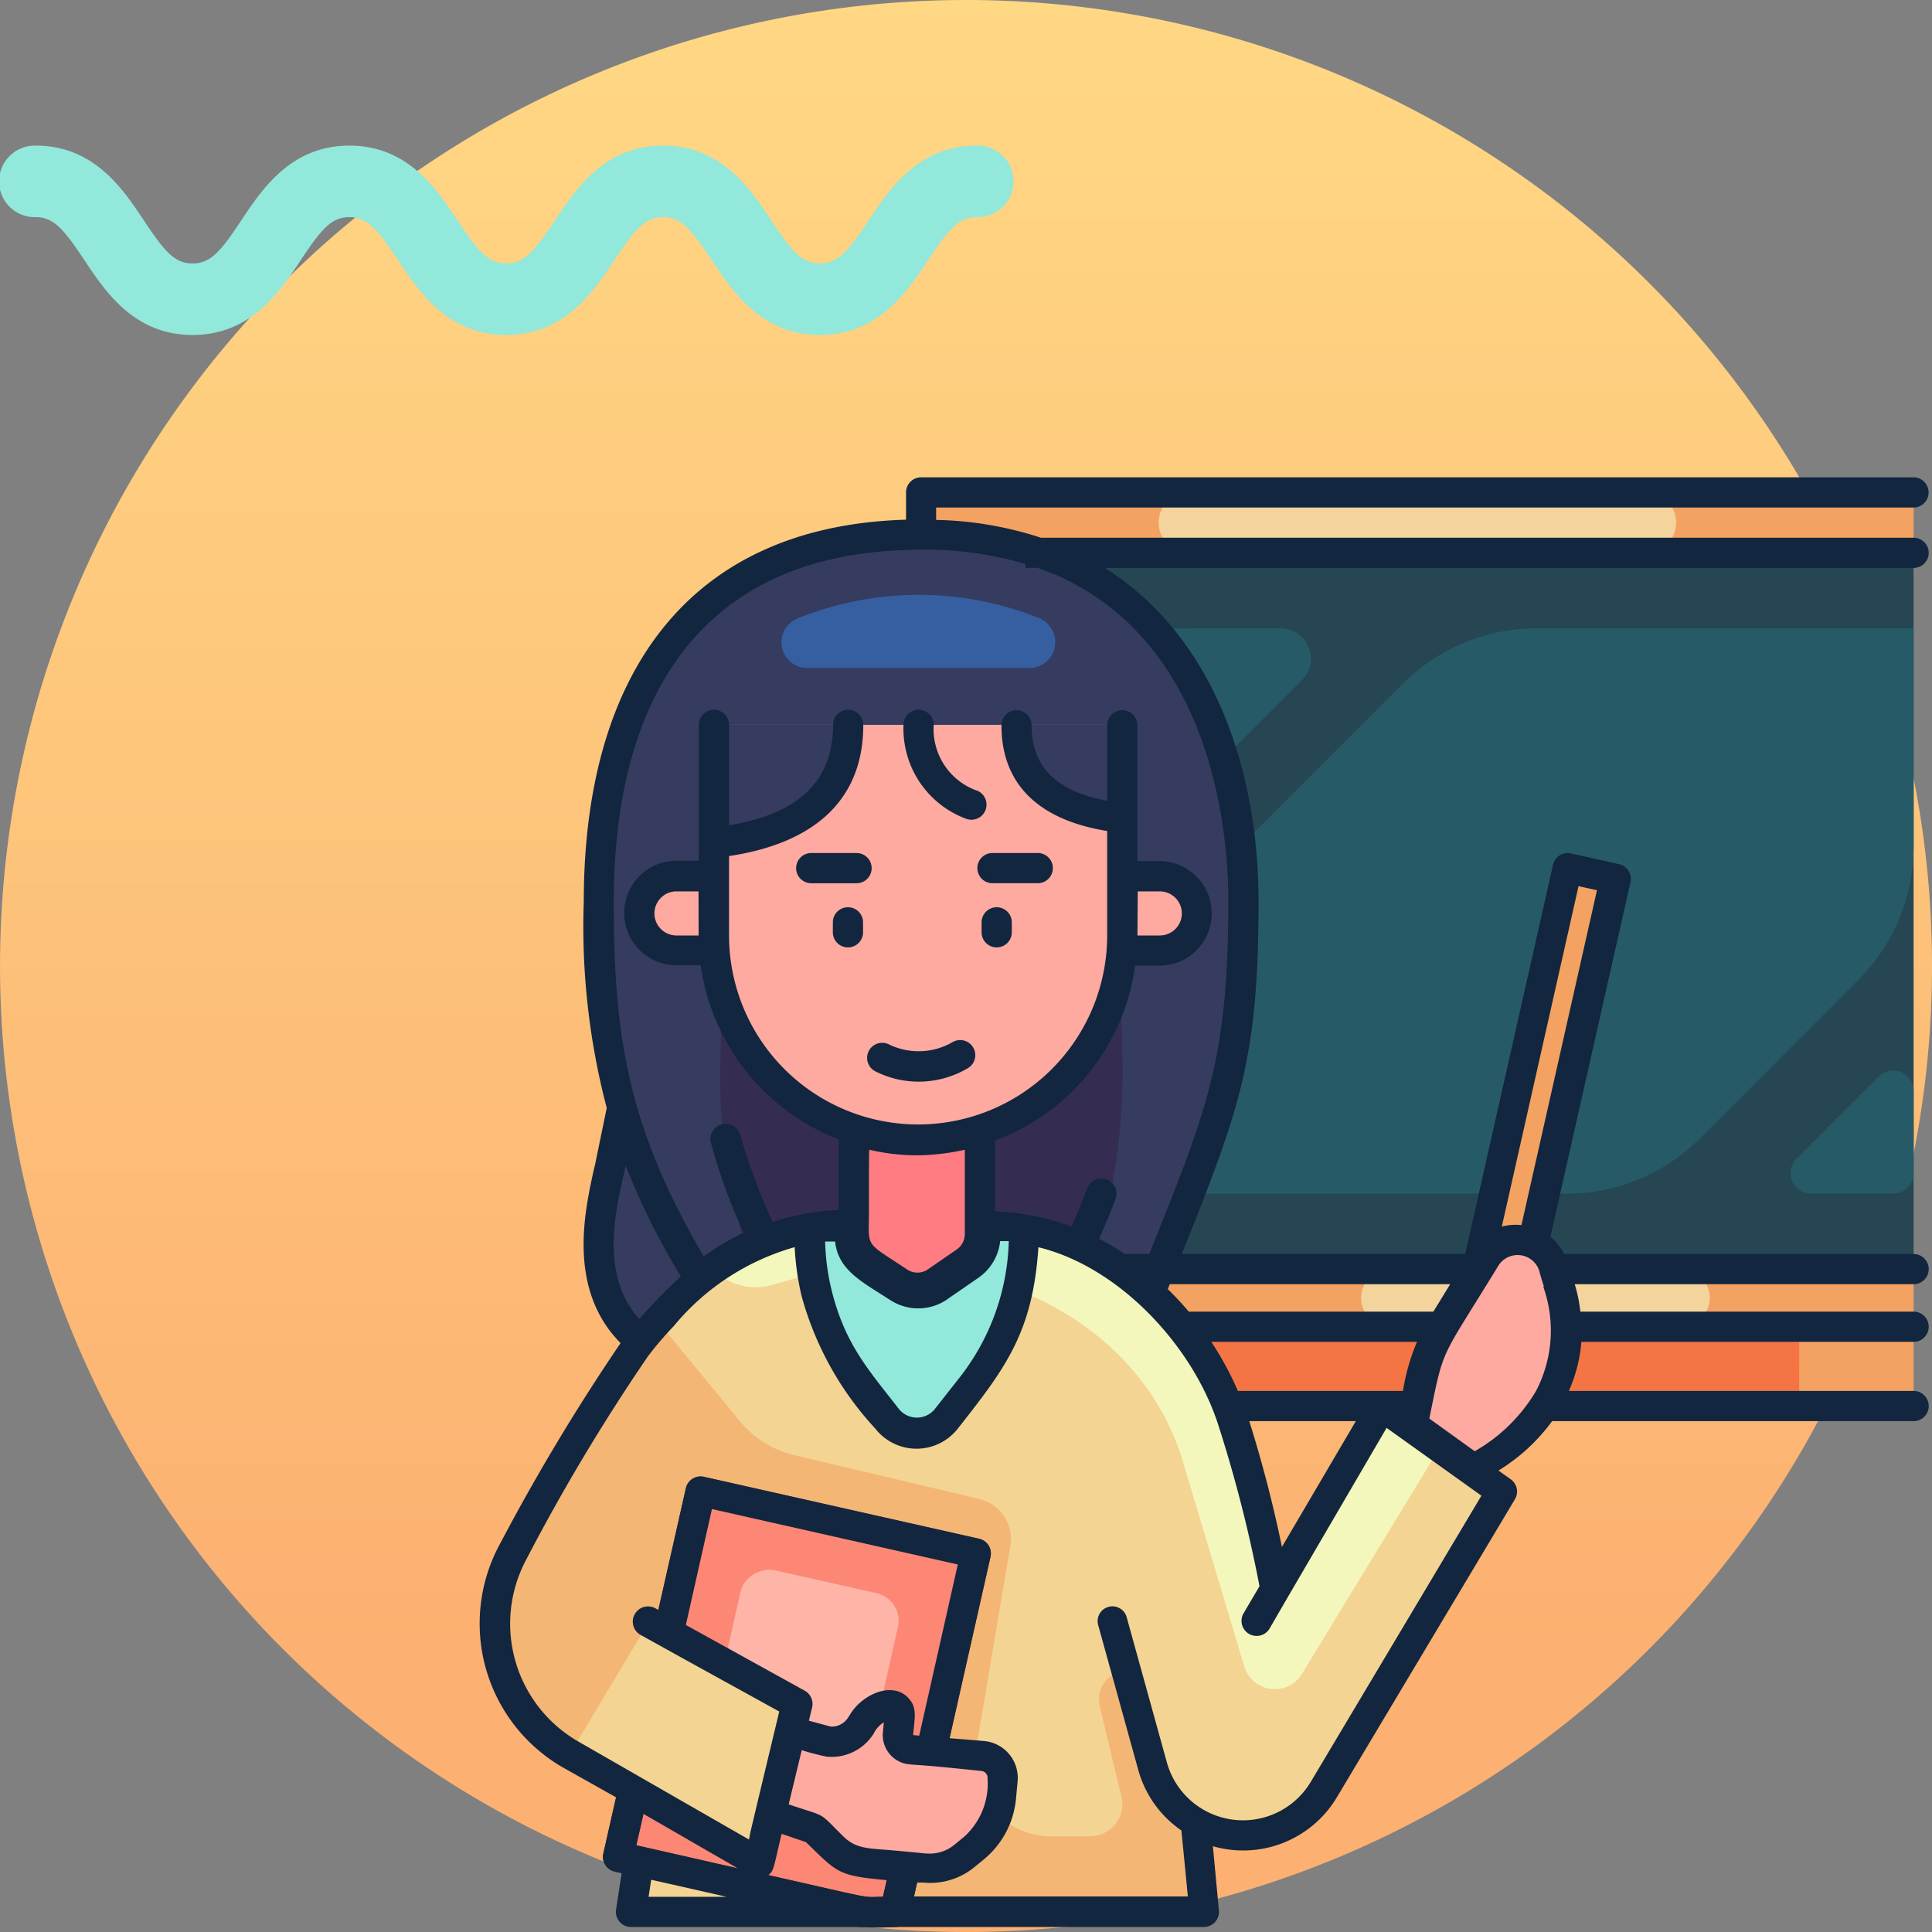 <svg xmlns="http://www.w3.org/2000/svg" xmlns:xlink="http://www.w3.org/1999/xlink" width="85" height="84.999" viewBox="0 0 85 84.999">
  <rect x="0" y="0" width="85" height="84.999" fill="#808080" stroke="none"/>
  <defs>
    <linearGradient id="linear-gradient" x1="0.5" y1="0.852" x2="0.5" gradientUnits="objectBoundingBox">
      <stop offset="0" stop-color="#fcb071"/>
      <stop offset="1" stop-color="#ffd884"/>
    </linearGradient>
  </defs>
  <g id="Grupo_1103692" data-name="Grupo 1103692" transform="translate(-705.949 -478.699)">
    <g id="Grupo_1103251" data-name="Grupo 1103251">
      <g id="Grupo_1103230" data-name="Grupo 1103230">
        <path id="Trazado_911369" data-name="Trazado 911369" d="M298.4,99.851a42.5,42.5,0,1,0,42.5-42.5,42.5,42.5,0,0,0-42.5,42.5" transform="translate(407.55 421.348)" fill="url(#linear-gradient)"/>
        <g id="Female_teacher" data-name="Female teacher" transform="translate(727.011 499.699)">
          <path id="Trazado_913493" data-name="Trazado 913493" d="M29.27,1H72.939V3.657H29.27Z" transform="translate(-9.81 -0.336)" fill="#f4a261"/>
          <path id="Trazado_913494" data-name="Trazado 913494" d="M66.426,1H46.389a1.329,1.329,0,1,0,0,2.657H66.426a1.329,1.329,0,1,0,0-2.657Z" transform="translate(-15.11 -0.336)" fill="#f4d49d"/>
          <path id="Trazado_913495" data-name="Trazado 913495" d="M37.17,5H75.591V36.511H37.17Z" transform="translate(-12.462 -1.678)" fill="#264653"/>
          <path id="Trazado_913496" data-name="Trazado 913496" d="M43.711,10a1.408,1.408,0,0,0-1.541,1.216v5.979a1.329,1.329,0,0,0,2.305.957l5.853-5.853a1.329,1.329,0,0,0-.963-2.3Z" transform="translate(-14.139 -3.352)" fill="#265a67"/>
          <path id="Trazado_913497" data-name="Trazado 913497" d="M54.786,12.445,44.615,22.623a8.311,8.311,0,0,0-2.445,5.893v5.136a1.408,1.408,0,0,0,1.541,1.222H61.988a8.325,8.325,0,0,0,5.893-2.445l6.943-6.949a8.325,8.325,0,0,0,2.445-5.893V10H60.66a8.311,8.311,0,0,0-5.873,2.445Z" transform="translate(-14.14 -3.356)" fill="#265a67"/>
          <path id="Trazado_913498" data-name="Trazado 913498" d="M90.721,39.563l-3.588,3.588A.9.9,0,0,0,87.8,44.7h3.594a.9.9,0,0,0,.877-.9V40.2a.9.9,0,0,0-1.548-.638Z" transform="translate(-29.14 -13.188)" fill="#265a67"/>
          <path id="Trazado_913499" data-name="Trazado 913499" d="M77.155,52.43H41.83v2.538H77.155Z" transform="translate(-14.026 -17.597)" fill="#f4a261"/>
          <path id="Trazado_913500" data-name="Trazado 913500" d="M73.754,53.7a1.269,1.269,0,0,0-1.269-1.269h-12.8a1.269,1.269,0,0,0,0,2.538h12.8A1.276,1.276,0,0,0,73.754,53.7Z" transform="translate(-19.594 -17.597)" fill="#f4d49d"/>
          <path id="Trazado_913501" data-name="Trazado 913501" d="M77.155,56.25H41.83v3.488H77.155Z" transform="translate(-14.026 -18.879)" fill="#f4a261"/>
          <path id="Trazado_913502" data-name="Trazado 913502" d="M70.454,56.25H36.85v3.488h33.6Z" transform="translate(-12.355 -18.879)" fill="#f47543"/>
          <path id="Trazado_913503" data-name="Trazado 913503" d="M9.757,51.991c-2.817-2.3-1.661-6.132-1.329-7.7l.538-2.611h4.578V51.991Z" transform="translate(-2.642 -13.989)" fill="#353c60"/>
          <path id="Trazado_913504" data-name="Trazado 913504" d="M36.291,19.938v1.269a29.751,29.751,0,0,1-2.5,11.959l-1.442,3.608L12.414,36.6A27.651,27.651,0,0,1,7.929,21.207V19.944c0-2.7,0-16.151,14.178-16.144C35.78,3.793,36.291,17.22,36.291,19.938Z" transform="translate(-2.647 -1.275)" fill="#353c60"/>
          <path id="Trazado_913505" data-name="Trazado 913505" d="M31.423,8.831a14.191,14.191,0,0,0-10.7,0A1.129,1.129,0,0,0,21.171,11h9.786a1.136,1.136,0,0,0,.465-2.166Z" transform="translate(-6.714 -2.613)" fill="#355fa1"/>
          <path id="Trazado_913506" data-name="Trazado 913506" d="M33.672,31.794a27.525,27.525,0,0,1-1.621,10.225l-14.457-.159A25.5,25.5,0,0,1,16,31.794c0-2.06,0-12.291,8.849-12.284C33.353,19.477,33.672,29.7,33.672,31.794Z" transform="translate(-5.357 -6.548)" fill="#352d51"/>
          <path id="Trazado_913507" data-name="Trazado 913507" d="M45.348,61.239l-7.84,13.115A4.146,4.146,0,0,1,31.855,75.8l.379,3.933h-15C5.9,73.789,8.941,75.443,4.33,72.792a6.6,6.6,0,0,1-2.491-8.9C3.167,61.438,6.283,55.778,8.2,53.751a15.088,15.088,0,0,1,2.877-2.584,10.072,10.072,0,0,1,5.494-1.641c5.979,0,6.6-.06,7.74.146,4.219.7,7.74,4.265,9.168,8.311A61.275,61.275,0,0,1,35.409,65.5l4.651-8.026Z" transform="translate(-0.33 -16.619)" fill="#f4d493"/>
          <path id="Trazado_913508" data-name="Trazado 913508" d="M47.483,59.3l-6.072,9.966a1.4,1.4,0,0,1-2.545-.332l-2.7-9.016c-1.6-5.315-6.916-8.451-12.191-8.451a15.348,15.348,0,0,0-4.75.372l-1.07.306a2.657,2.657,0,0,1-2.657-.664,10.032,10.032,0,0,1,5.906-1.927c5.979,0,6.6-.06,7.74.146,4.219.7,7.74,4.265,9.168,8.311a61.275,61.275,0,0,1,1.927,7.514L44.892,57.5Z" transform="translate(-5.189 -16.63)" fill="#f4f7bb"/>
          <path id="Trazado_913509" data-name="Trazado 913509" d="M32.234,81.874h-15C5.9,75.928,8.941,77.582,4.33,74.931a6.6,6.6,0,0,1-2.491-8.9C3.167,63.577,6.283,57.916,8.2,55.89l3.627,4.4a4.378,4.378,0,0,0,2.392,1.488l8.132,1.927a1.807,1.807,0,0,1,1.369,2.066l-1.508,8.936a3.322,3.322,0,0,0,3.242,3.84h1.774A1.415,1.415,0,0,0,28.606,76.8l-.957-3.986A1.282,1.282,0,0,1,28.8,71.244l1.993,6.644h1.07Z" transform="translate(-0.33 -18.758)" fill="#f4b675"/>
          <path id="Trazado_913510" data-name="Trazado 913510" d="M9.22,83.231l10.763,2.425H21.4c.538-2.4,2.983-13.248,3.548-15.766l-12.1-2.731c-1.548,6.856-2.093,9.295-3.621,16.071Z" transform="translate(-3.081 -22.541)" fill="#ff4b6e"/>
          <path id="Trazado_913511" data-name="Trazado 913511" d="M21.061,85.986a13.953,13.953,0,0,1-1.561,0L8.736,83.548a.664.664,0,0,1-.5-.8L8.9,79.834,11.859,66.68a.664.664,0,0,1,.8-.5l12.1,2.724a.664.664,0,0,1,.5.8L21.705,85.468a.664.664,0,0,1-.644.518Zm-.531-1.329,3.289-14.616L13,67.623,9.68,82.392C21.187,84.99,19.366,84.658,20.529,84.658Z" transform="translate(-2.744 -22.206)" fill="#302d3d"/>
          <path id="Trazado_913512" data-name="Trazado 913512" d="M9.22,83.231l10.763,2.425H21.4c.538-2.4,2.983-13.248,3.548-15.766l-12.1-2.731c-1.548,6.856-2.093,9.295-3.621,16.071Z" transform="translate(-3.081 -22.541)" fill="#fc8775"/>
          <rect id="Rectángulo_403077" data-name="Rectángulo 403077" width="11.155" height="7.096" rx="1.24" transform="translate(9.342 58.689) rotate(-77.297)" fill="#ffb4a8"/>
          <path id="Trazado_913513" data-name="Trazado 913513" d="M9.874,86.6,9.21,89.517l10.77,2.4h1.415c.571-2.558.246-1.1,1.369-6.106" transform="translate(-3.078 -28.8)" fill="#fc8775"/>
          <path id="Trazado_913514" data-name="Trazado 913514" d="M21.061,92.255a13.953,13.953,0,0,1-1.561,0L8.736,89.816a.664.664,0,0,1-.5-.8L8.9,86.1a.664.664,0,0,1,1.3.292L9.68,88.66c11.507,2.6,9.687,2.266,10.849,2.266l1.256-5.587a.664.664,0,0,1,1.3.292l-1.375,6.106a.664.664,0,0,1-.644.518Z" transform="translate(-2.744 -28.475)" fill="#302d3d"/>
          <path id="Trazado_913515" data-name="Trazado 913515" d="M31.324,49.686c0,4.332-1.754,6.258-3.408,8.378a1.641,1.641,0,0,1-2.591,0c-1.781-2.239-3.415-4.1-3.415-8.378a9.494,9.494,0,0,1,1.761-.146v.438a1.581,1.581,0,0,0,.7,1.329l1.415.963a1.568,1.568,0,0,0,1.787,0l1.382-.957a1.581,1.581,0,0,0,.664-1.329V49.54a9.3,9.3,0,0,1,1.707.146Z" transform="translate(-7.34 -16.627)" fill="#92e8db"/>
          <path id="Trazado_913516" data-name="Trazado 913516" d="M20.2,82.473c.877.233,1.721.452,1.654.445A1.548,1.548,0,0,0,23.3,82.2l.106-.166a1.521,1.521,0,0,1,1.1-.718.432.432,0,0,1,.5.465l-.073.791a.618.618,0,0,0,.565.664l3.169.3a.95.95,0,0,1,.864,1.036l-.066.777a3.322,3.322,0,0,1-1.176,2.232,2.737,2.737,0,0,1-2.192.9l-2.551-.239c-1.023-.093-1.482-.664-2.305-1.5l-1.9-.664Z" transform="translate(-6.474 -27.29)" fill="#ffaaa0"/>
          <path id="Trazado_913517" data-name="Trazado 913517" d="M30.361,43.193v4.591A1.468,1.468,0,0,1,29.7,49l-1.282.884a1.468,1.468,0,0,1-1.668,0l-1.282-.85a1.482,1.482,0,0,1-.664-1.222V43.16a8.9,8.9,0,0,0,5.561.033Z" transform="translate(-8.31 -14.486)" fill="#ff7d82"/>
          <path id="Trazado_913518" data-name="Trazado 913518" d="M15.54,16.39v9.255a8.989,8.989,0,0,0,17.978,0V16.39" transform="translate(-5.202 -5.501)" fill="#ffaaa0"/>
          <path id="Trazado_913519" data-name="Trazado 913519" d="M21.446,16.39c0,3.4-2.511,4.817-5.906,5.182V16.39" transform="translate(-5.202 -5.501)" fill="#353c60"/>
          <path id="Trazado_913520" data-name="Trazado 913520" d="M35.62,16.39c0,2.657,1.993,3.787,4.651,4.073V16.39" transform="translate(-11.942 -5.501)" fill="#353c60"/>
          <path id="Trazado_913521" data-name="Trazado 913521" d="M12.254,29.689h1.634V26.42H12.254a1.634,1.634,0,0,0,0,3.269Z" transform="translate(-3.551 -8.867)" fill="#ffaaa0"/>
          <path id="Trazado_913522" data-name="Trazado 913522" d="M44.234,26.42H42.6v3.269h1.634a1.634,1.634,0,0,0,0-3.269Z" transform="translate(-14.284 -8.867)" fill="#ffaaa0"/>
          <path id="Trazado_913523" data-name="Trazado 913523" d="M6.01,81.617l8.331,4.8,1.674-7L9.485,75.81Z" transform="translate(-2.004 -25.444)" fill="#f4d493"/>
          <path id="Trazado_913524" data-name="Trazado 913524" d="M0,0H2.169V21.44H0Z" transform="translate(48.136 17.267) rotate(12.653)" fill="#f4a261"/>
          <path id="Trazado_913528" data-name="Trazado 913528" d="M61.75,58.636a11.637,11.637,0,0,1,1.329-4.318l1.867-3.023a1.674,1.674,0,0,1,3.01.319l.246.718a6.338,6.338,0,0,1-2.266,7.235L64.5,60.6Z" transform="translate(-20.712 -16.946)" fill="#ffaaa0"/>
          <path id="Trazado_913529" data-name="Trazado 913529" d="M10.405,91.66l-.345,2.219h10.2Z" transform="translate(-3.363 -30.763)" fill="#f4d493"/>
          <g id="Grupo_1103229" data-name="Grupo 1103229" transform="translate(0.04 0)">
            <path id="Trazado_913530" data-name="Trazado 913530" d="M63.793,3.322a.664.664,0,0,0-.664-.664H24.735a15.772,15.772,0,0,0-4.611-.784V1.329h43a.664.664,0,0,0,0-1.329H19.46A.664.664,0,0,0,18.8.664v1.2c-9.76.286-14.178,7.022-14.178,16.8a31.385,31.385,0,0,0,1.01,9.082c-.711,3.441-.438,2.153-.591,2.817-.372,1.727-1.149,5.156,1.2,7.527A92.157,92.157,0,0,0,.917,46.958a7.308,7.308,0,0,0,2.757,9.786l2.365,1.329-.551,2.438a.664.664,0,0,0,.5.83l.3.066-.246,1.608a.664.664,0,0,0,.664.764H31.9a.664.664,0,0,0,.664-.731L32.3,60.225A4.8,4.8,0,0,0,37.75,58.08l7.84-13.121a.664.664,0,0,0-.186-.877l-.538-.385a8.265,8.265,0,0,0,2.359-2.173H63.129a.664.664,0,1,0,0-1.329H47.961a6.644,6.644,0,0,0,.551-2.159H63.129a.664.664,0,1,0,0-1.329H48.466A6.3,6.3,0,0,0,48.22,35.5H63.129a.664.664,0,1,0,0-1.329H47.749a2.378,2.378,0,0,0-.6-.757l3.521-15.593a.664.664,0,0,0-.5-.8l-2.106-.472a.664.664,0,0,0-.8.5L43.4,34.169H30.933c2.558-6.4,3.375-8.584,3.375-15.506,0-5.727-1.933-11.627-6.757-14.676H63.129a.664.664,0,0,0,.664-.664ZM6.332,30.88c.06-.252.086-.365.133-.6a31.7,31.7,0,0,0,2.425,4.877,24.158,24.158,0,0,0-1.827,1.874c-1.688-1.867-1.07-4.617-.731-6.152ZM14.211,56a10.718,10.718,0,0,0,1.1.286,2.186,2.186,0,0,0,2.066-1.016,1.163,1.163,0,0,1,.445-.492l-.04.438a1.289,1.289,0,0,0,1.169,1.408c.558.053.372,0,3.169.292a.3.3,0,0,1,.266.319,3.157,3.157,0,0,1-1.01,2.558l-.438.359a1.707,1.707,0,0,1-1.262.392c-.146,0,.066,0-1.435-.133-1.016-.093-1.6-.047-2.166-.585-1.2-1.176-.664-.837-2.438-1.442Zm4.9-.664c.073-.817.2-1.249-.266-1.688-.711-.664-1.96-.086-2.478.737l-.106.166a.857.857,0,0,1-.771.412l-.963-.259.14-.585a.664.664,0,0,0-.326-.737l-5.229-2.89,1.149-5.1,10.816,2.438L19.38,55.362ZM6.929,60.186,7.242,58.8,11.4,61.2Zm.545,2.266.113-.751,3.322.751Zm5.268-.957c.246-.193.213-.259.585-1.814l1.07.365c1.4,1.362,1.4,1.475,3.554,1.674l-.166.731c-1.063,0-.113.153-5.043-.957Zm23.864-4.1a3.475,3.475,0,0,1-6.331-.857l-1.767-6.385a.65.65,0,1,0-1.256.339l1.767,6.385a4.764,4.764,0,0,0,1.9,2.658c0,.086,0,0,.279,2.9H19.147l.133-.611h.272a3.069,3.069,0,0,0,2.239-.664l.438-.359a3.926,3.926,0,0,0,1.408-2.657l.073-.784a1.628,1.628,0,0,0-1.462-1.761l-1.535-.126,1.8-7.972a.664.664,0,0,0-.5-.8l-12.1-2.724a.664.664,0,0,0-.8.5L7.9,49.828l-.1-.053a.67.67,0,1,0-.664,1.163c2.571,1.422-.458-.246,6.086,3.362-2.179,9.075-.957,4.059-1.329,5.634L4.338,55.595a5.979,5.979,0,0,1-2.252-7.972,86.959,86.959,0,0,1,5.362-8.956,15.547,15.547,0,0,1,1.136-1.329A10.662,10.662,0,0,1,13.9,33.87,11.905,11.905,0,0,0,14.2,36a14.009,14.009,0,0,0,3.242,5.846,2.305,2.305,0,0,0,3.641,0c2.06-2.624,3.289-4.179,3.541-7.972,3.508.85,6.723,4.252,7.879,7.713a59.721,59.721,0,0,1,1.847,7.2L33.637,50a.664.664,0,0,0,1.149.664c1.1-1.9.186-.326,5.156-8.843l4.172,2.983ZM21.386,29.578V33.3a.837.837,0,0,1-.345.664l-1.282.884a.811.811,0,0,1-.917,0c-1.907-1.269-1.674-.9-1.674-2.6,0-3,0-2.657.047-2.657a9.3,9.3,0,0,0,2.113.239,10.2,10.2,0,0,0,2.06-.246Zm-3.322,6.591a2.252,2.252,0,0,0,2.545,0c.219-.159,0,0,1.382-.957a2.246,2.246,0,0,0,.95-1.608h.379a10.138,10.138,0,0,1-2.146,5.979l-1.123,1.428a1.016,1.016,0,0,1-1.548,0C17.174,39.3,16.191,38.228,15.586,36a9.966,9.966,0,0,1-.345-2.378h.438c.133,1.276,1.229,1.794,2.385,2.551Zm22.589,4.026H33.4a14.118,14.118,0,0,0-1.169-2.159h9.049a9.2,9.2,0,0,0-.618,2.159Zm-5.315,6.863A56.59,56.59,0,0,0,33.9,41.523h4.69ZM46.832,35.6a5.747,5.747,0,0,1-.312,4.591,7.359,7.359,0,0,1-2.7,2.657L41.822,41.41c.664-3.249.438-2.471,3.023-6.7a1,1,0,0,1,1.814.2c.086.345.206.691.206.7Zm1.555-17.613.811.179L45.875,32.9a2.345,2.345,0,0,0-.864.066ZM42.739,35.5,42,36.707H31.239a13.021,13.021,0,0,0-.923-.99L30.4,35.5ZM32.98,18.662c0,7.089-.99,9.255-3.475,15.506H28.422a10.079,10.079,0,0,0-1.129-.664c.239-.558.419-.943.724-1.754a.664.664,0,0,0-1.242-.472c-.179.465-.432,1.1-.7,1.681a10.929,10.929,0,0,0-3.362-.664V29.179a9.58,9.58,0,0,0,6.165-7.693h1.07a2.3,2.3,0,1,0,0-4.6h-.97V10.909a.664.664,0,0,0-1.329,0v3.322c-2.511-.465-3.322-1.721-3.322-3.322a.664.664,0,0,0-1.329,0c0,2.77,1.86,4.205,4.651,4.651v4.6a8.318,8.318,0,0,1-16.636-.013V16.663c3.468-.518,5.906-2.246,5.906-5.773a.664.664,0,1,0-1.329,0c0,2.465-1.5,3.913-4.578,4.418V10.889a.664.664,0,1,0-1.329,0v5.979H8.7a2.3,2.3,0,1,0,0,4.6H9.766a9.627,9.627,0,0,0,6.072,7.66v3.109a10.9,10.9,0,0,0-2.91.525,29.591,29.591,0,0,1-1.4-3.74.671.671,0,1,0-1.329.193,25.167,25.167,0,0,0,1.329,3.74l.126.279a10.809,10.809,0,0,0-1.754,1.043c-3.348-5.707-3.96-9.693-3.96-15.613C5.946,9.64,9.806,3.468,18.8,3.2a15.805,15.805,0,0,1,5.249.611v.173H24.6l.8.312C32.335,7.341,32.98,15.719,32.98,18.662Zm-3.986-.445h.97a.97.97,0,1,1,0,1.94H28.98Zm-19.32,1.94H8.7a.97.97,0,1,1,0-1.94h.97Z" transform="translate(-0.04 0)" fill="#12263f"/>
            <path id="Trazado_913531" data-name="Trazado 913531" d="M24.094,28.47a.664.664,0,0,0-.664.664v.438a.664.664,0,0,0,1.329,0v-.438A.664.664,0,0,0,24.094,28.47Z" transform="translate(-7.89 -9.555)" fill="#12263f"/>
            <path id="Trazado_913532" data-name="Trazado 913532" d="M24.322,25.544a.664.664,0,0,0-.664-.664H21.664a.664.664,0,1,0,0,1.329h1.993A.664.664,0,0,0,24.322,25.544Z" transform="translate(-7.075 -8.35)" fill="#12263f"/>
            <path id="Trazado_913533" data-name="Trazado 913533" d="M33.944,28.47a.664.664,0,0,0-.664.664v.438a.664.664,0,1,0,1.329,0v-.438A.664.664,0,0,0,33.944,28.47Z" transform="translate(-11.196 -9.555)" fill="#12263f"/>
            <path id="Trazado_913534" data-name="Trazado 913534" d="M33,25.544a.664.664,0,0,0,.664.664h1.993a.664.664,0,1,0,0-1.329H33.664A.664.664,0,0,0,33,25.544Z" transform="translate(-11.102 -8.35)" fill="#12263f"/>
            <path id="Trazado_913535" data-name="Trazado 913535" d="M29.436,37.375a2.983,2.983,0,0,1-2.77.093.664.664,0,1,0-.591,1.189,4.232,4.232,0,0,0,4.026-.133.664.664,0,1,0-.664-1.149Z" transform="translate(-8.648 -12.514)" fill="#12263f"/>
            <path id="Trazado_913536" data-name="Trazado 913536" d="M31.357,18.961a2.87,2.87,0,0,1-1.92-2.9.664.664,0,1,0-1.329,0,4.225,4.225,0,0,0,2.724,4.119.665.665,0,1,0,.525-1.222Z" transform="translate(-9.459 -5.169)" fill="#12263f"/>
          </g>
        </g>
      </g>
      <path id="Trazado_911407" data-name="Trazado 911407" d="M286.55,226.938c-.894,1.343-1.338,1.89-2.141,1.89s-1.247-.547-2.141-1.89c-.926-1.39-2.192-3.293-4.761-3.293s-3.835,1.9-4.76,3.293c-.894,1.343-1.338,1.89-2.14,1.89s-1.246-.547-2.14-1.89c-.925-1.39-2.193-3.293-4.76-3.293s-3.835,1.9-4.761,3.294c-.894,1.343-1.338,1.89-2.14,1.89s-1.246-.547-2.14-1.89c-.925-1.39-2.192-3.294-4.76-3.294a1.574,1.574,0,1,0,0,3.147c.8,0,1.246.547,2.14,1.89.925,1.39,2.192,3.293,4.76,3.293s3.835-1.9,4.76-3.293c.894-1.343,1.337-1.89,2.14-1.89s1.246.547,2.14,1.89c.925,1.39,2.192,3.294,4.76,3.294s3.835-1.9,4.76-3.294c.894-1.343,1.338-1.89,2.14-1.89s1.247.547,2.141,1.89c.926,1.39,2.193,3.293,4.761,3.293s3.835-1.9,4.761-3.293c.894-1.343,1.338-1.89,2.141-1.89a1.574,1.574,0,1,0,0-3.147c-2.568,0-3.835,1.9-4.761,3.293" transform="translate(457.615 261.461)" fill="#92e8db"/>
    </g>
  </g>
</svg>
